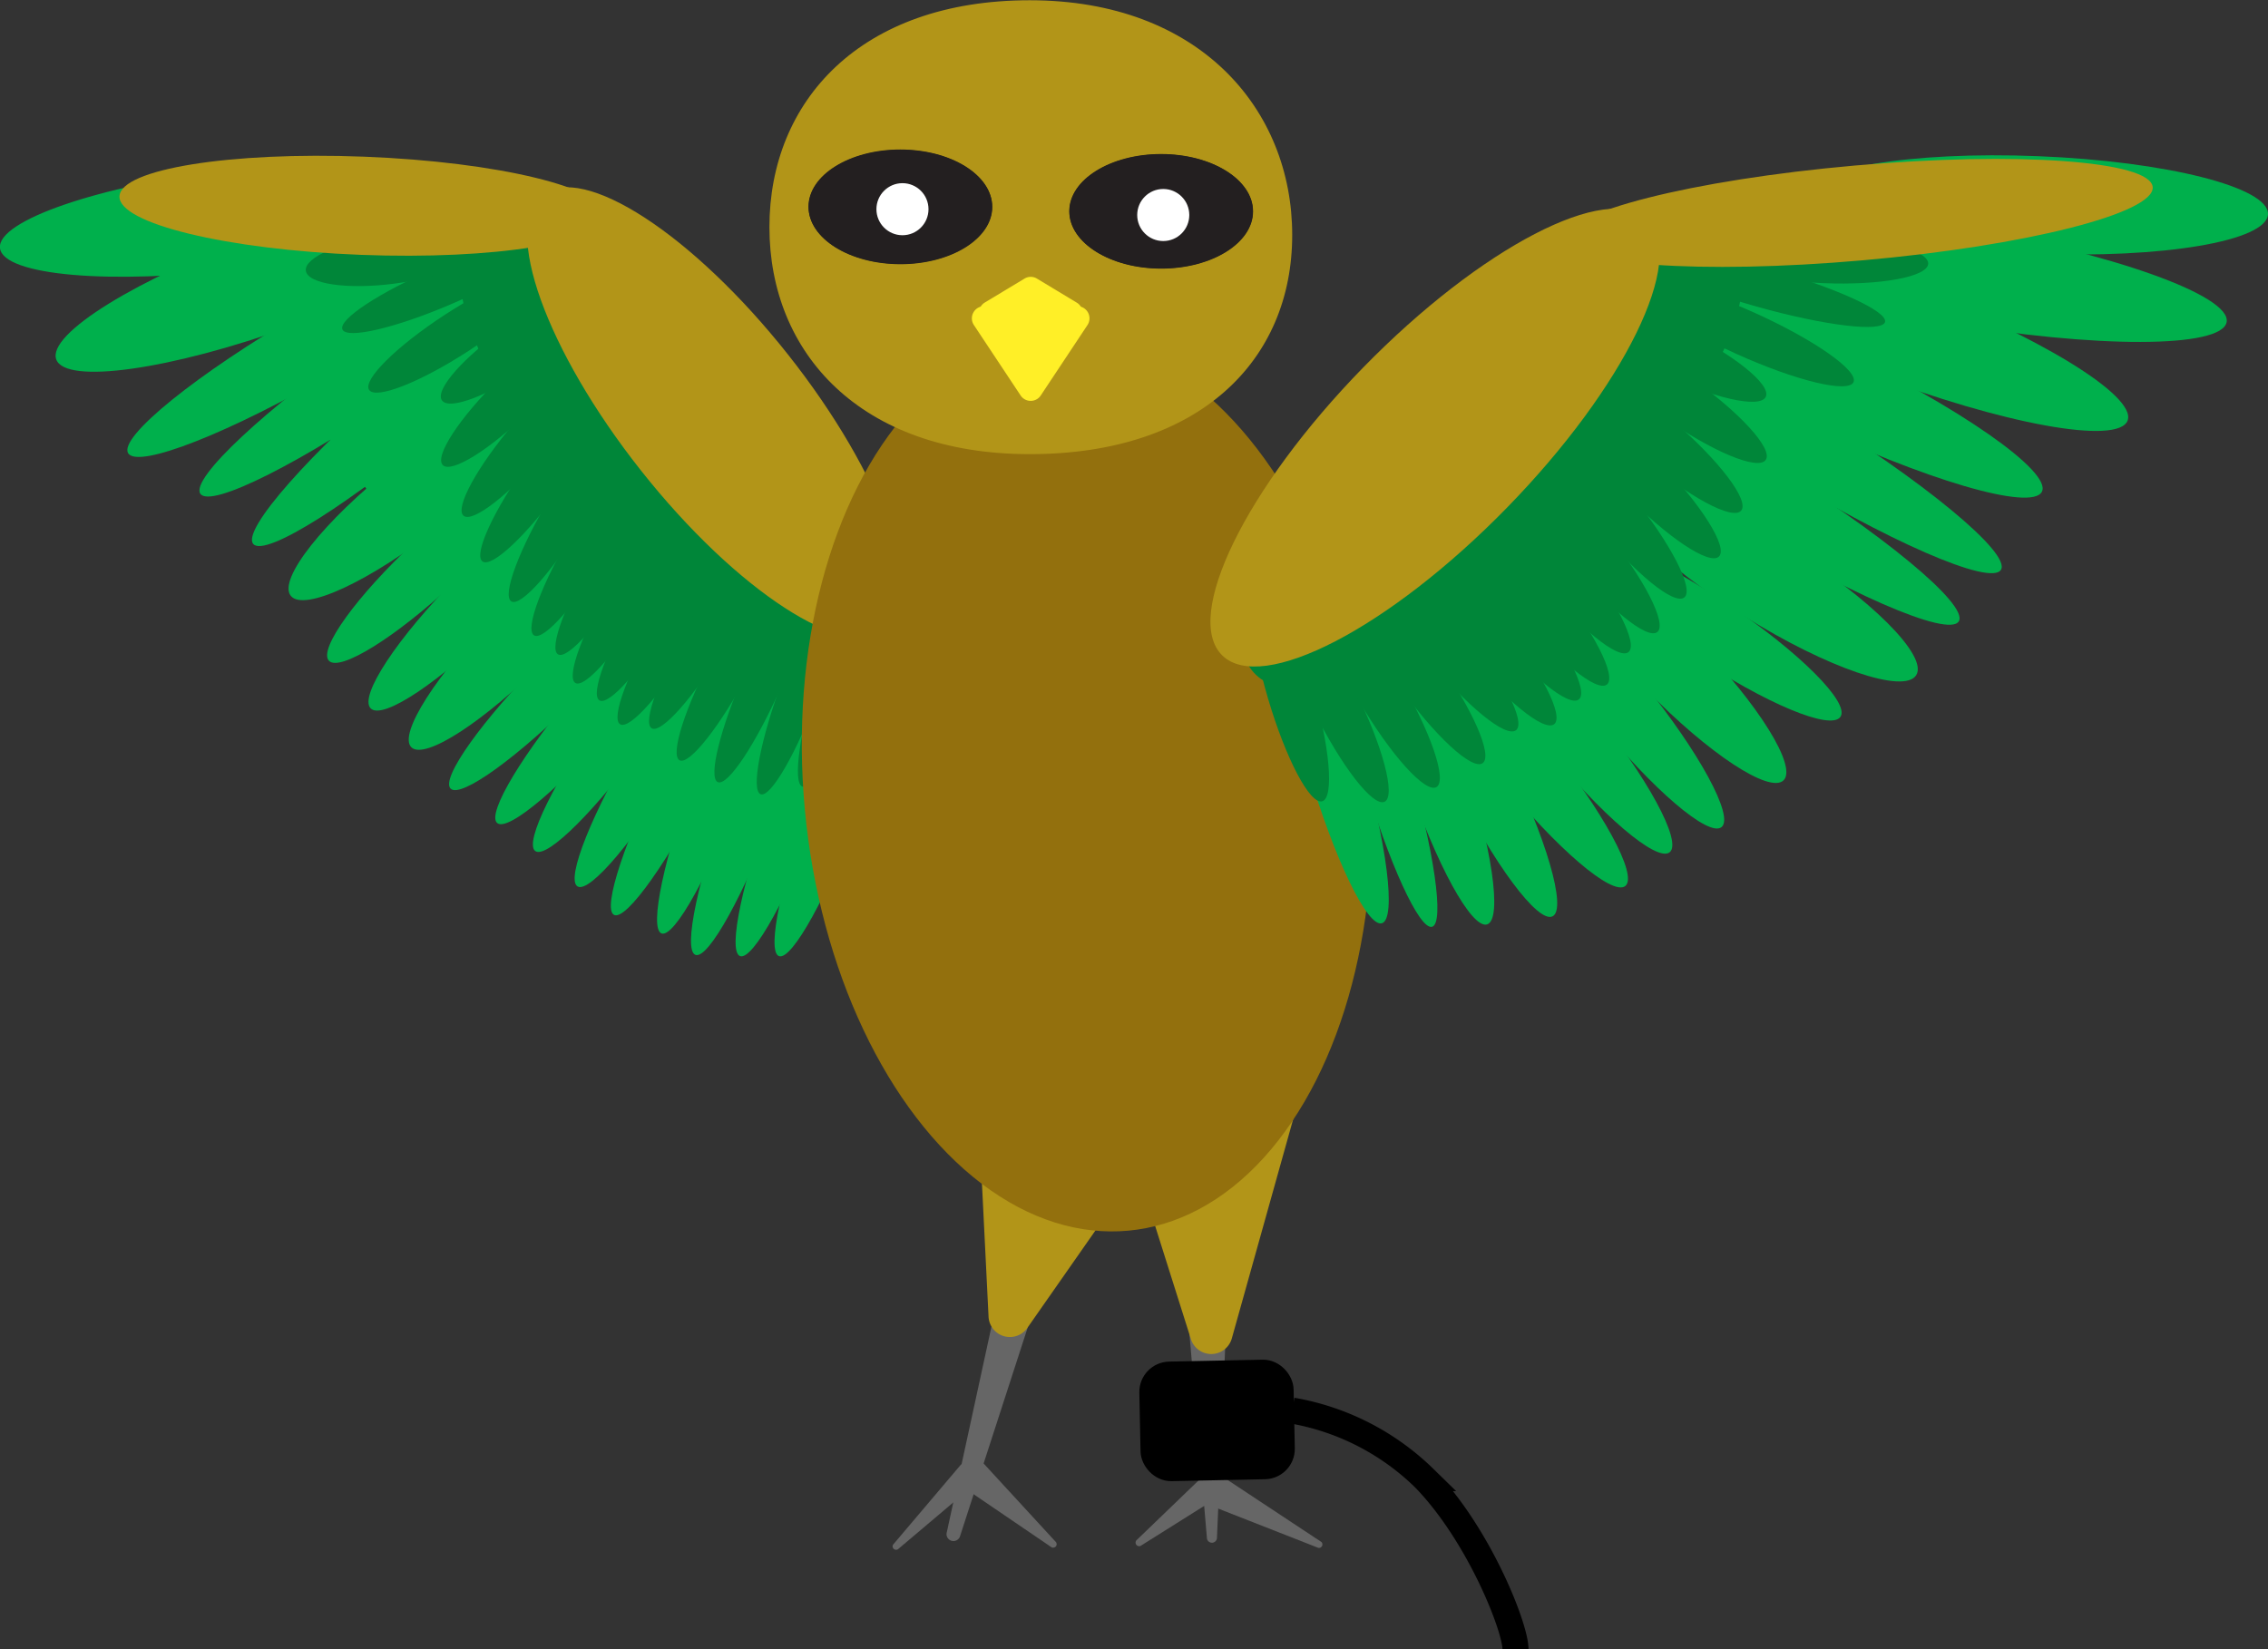 <svg xmlns="http://www.w3.org/2000/svg" viewBox="0 0 261.34 190.08"><rect x="0" y="0" width="261.34" height="190.08" fill="#333333" stroke="none"/><defs><style>.cls-1{fill:#00b04c;}.cls-2{fill:#008639;}.cls-3{fill:#b29518;}.cls-4{fill:#666;}.cls-5{fill:#93700d;}.cls-6{fill:#231f20;}.cls-7{fill:#fff;}.cls-8{fill:#ffef27;}.cls-10,.cls-9{stroke:#000;stroke-miterlimit:10;stroke-width:3px;}.cls-10{fill:none;}</style></defs><g id="torso"><g id="back_wing" data-name="back wing"><ellipse class="cls-1" cx="91.99" cy="92.19" rx="19.18" ry="2.85" transform="translate(-26.55 146.18) rotate(-69.54)"/><ellipse class="cls-1" cx="86.85" cy="92.06" rx="19.18" ry="2.85" transform="translate(-29.77 141.27) rotate(-69.54)"/><ellipse class="cls-1" cx="82.94" cy="89.58" rx="19.18" ry="2.85" transform="translate(-29.99 136) rotate(-69.54)"/><ellipse class="cls-1" cx="79.4" cy="88.3" rx="19.18" ry="2.85" transform="translate(-35.21 119.38) rotate(-63.2)"/><ellipse class="cls-1" cx="60.11" cy="73.27" rx="18.05" ry="3.9" transform="translate(-34.24 64.38) rotate(-45.23)"/><ellipse class="cls-1" cx="76.05" cy="86.29" rx="18.46" ry="2.96" transform="translate(-37.07 107.19) rotate(-59.06)"/><ellipse class="cls-1" cx="72.32" cy="83.21" rx="18.25" ry="2.99" transform="translate(-37.45 93.54) rotate(-54.36)"/><ellipse class="cls-1" cx="69.11" cy="80.91" rx="18.25" ry="2.99" transform="translate(-37.3 81.21) rotate(-49.64)"/><ellipse class="cls-1" cx="64.78" cy="77.9" rx="18.25" ry="2.99" transform="translate(-36.15 69.06) rotate(-45.23)"/><ellipse class="cls-1" cx="55.24" cy="68.98" rx="17.79" ry="3.57" transform="translate(-32.63 59.65) rotate(-45.23)"/><ellipse class="cls-1" cx="50.08" cy="64.75" rx="16.66" ry="3.28" transform="translate(-30.7 51.57) rotate(-42.99)"/><ellipse class="cls-1" cx="48.09" cy="57.09" rx="18.6" ry="4.39" transform="translate(-25.05 42.2) rotate(-38.36)"/><ellipse class="cls-1" cx="26.97" cy="25.25" rx="27.17" ry="5.76" transform="translate(-2.89 3.52) rotate(-7.02)"/><ellipse class="cls-1" cx="31.67" cy="32.41" rx="26.86" ry="5.63" transform="matrix(0.94, -0.34, 0.34, 0.94, -9.06, 12.59)"/><ellipse class="cls-1" cx="36.85" cy="39.32" rx="25.57" ry="3.91" transform="translate(-14.78 23.93) rotate(-30.23)"/><ellipse class="cls-1" cx="44.77" cy="41.75" rx="26.43" ry="3.78" transform="translate(-15.84 33.16) rotate(-34.9)"/><ellipse class="cls-1" cx="49.3" cy="45.52" rx="26.43" ry="3.78" transform="translate(-17.75 42.88) rotate(-40.44)"/><ellipse class="cls-1" cx="62.5" cy="54.09" rx="16.6" ry="43.13" transform="translate(-19.92 60.4) rotate(-45.23)"/><ellipse class="cls-2" cx="100.12" cy="78.57" rx="11.08" ry="1.94" transform="translate(-0.6 156.4) rotate(-75.81)"/><ellipse class="cls-2" cx="96.47" cy="77.8" rx="13.43" ry="2.21" transform="translate(-6.51 146.8) rotate(-72.7)"/><ellipse class="cls-2" cx="92.28" cy="79.03" rx="13.29" ry="2.23" transform="translate(-13.95 138.04) rotate(-69.61)"/><ellipse class="cls-1" cx="96.47" cy="92.19" rx="19.18" ry="2.85" transform="translate(-23.63 150.38) rotate(-69.54)"/><ellipse class="cls-2" cx="87.99" cy="78.11" rx="13.11" ry="2.26" transform="translate(-18.94 127.22) rotate(-66.25)"/><ellipse class="cls-2" cx="84.33" cy="76.23" rx="12.85" ry="2.31" transform="translate(-22.53 115.05) rotate(-62.06)"/><ellipse class="cls-2" cx="81.6" cy="73.06" rx="12.65" ry="2.34" transform="translate(-23.02 105.51) rotate(-59.06)"/><ellipse class="cls-2" cx="77.96" cy="72.59" rx="12.65" ry="2.34" transform="translate(-24.38 102.17) rotate(-59.06)"/><ellipse class="cls-2" cx="75.58" cy="69.84" rx="12.65" ry="2.34" transform="translate(-23.18 98.8) rotate(-59.07)"/><ellipse class="cls-2" cx="72.9" cy="68.25" rx="12.65" ry="2.34" transform="matrix(0.51, -0.86, 0.86, 0.51, -23.12, 95.72)"/><ellipse class="cls-2" cx="68.05" cy="62.35" rx="12.65" ry="2.34" transform="translate(-20.42 88.69) rotate(-59.06)"/><ellipse class="cls-2" cx="70.81" cy="64.53" rx="12.65" ry="2.34" transform="translate(-20.95 92.12) rotate(-59.06)"/><ellipse class="cls-2" cx="65.43" cy="58.43" rx="12.65" ry="2.34" transform="translate(-18.33 84.54) rotate(-59.06)"/><ellipse class="cls-2" cx="62.77" cy="54.66" rx="12.32" ry="2.4" transform="translate(-18.22 73.86) rotate(-54.36)"/><ellipse class="cls-2" cx="61.18" cy="50.26" rx="11.99" ry="2.47" transform="translate(-16.74 64.37) rotate(-49.64)"/><ellipse class="cls-2" cx="59.32" cy="45.42" rx="11.63" ry="2.55" transform="translate(-14.83 54.56) rotate(-44.44)"/><ellipse class="cls-2" cx="59.98" cy="39.79" rx="11.04" ry="2.68" transform="translate(-11.98 41.51) rotate(-34.9)"/><ellipse class="cls-2" cx="52.66" cy="38.31" rx="12.08" ry="2.49" transform="translate(-12.38 34.96) rotate(-33.06)"/><ellipse class="cls-2" cx="51.09" cy="32.95" rx="12.66" ry="2.26" transform="translate(-8.85 22.84) rotate(-23.22)"/><ellipse class="cls-2" cx="45.13" cy="30.03" rx="9.97" ry="2.81" transform="matrix(0.99, -0.13, 0.13, 0.99, -3.47, 6.04)"/><ellipse class="cls-2" cx="77.72" cy="51.52" rx="12.82" ry="34.5" transform="translate(-14.62 64.51) rotate(-41.53)"/><ellipse id="outer_part" data-name="outer part" class="cls-3" cx="82.34" cy="47.53" rx="10.79" ry="32" transform="translate(-11.72 61.39) rotate(-38.36)"/><ellipse id="outer_part-2" data-name="outer part" class="cls-3" cx="41.75" cy="23.68" rx="5.66" ry="28" transform="translate(16.46 64.51) rotate(-87.77)"/></g></g><g id="pasted"><path class="cls-4" d="M110.63,177l7.75-23.91a.8.8,0,0,0-.47-1l-2.35-.93a.79.79,0,0,0-1.07.57l-5.39,24.83A.79.79,0,0,0,110.63,177Z" transform="translate(0 0.03)"/><path class="cls-4" d="M103.47,178.52l9-7.61a.39.39,0,0,0,.06-.55l-1.23-1.54a.41.41,0,0,0-.62,0L102.9,178A.4.4,0,0,0,103.47,178.52Z" transform="translate(0 0.03)"/><path class="cls-4" d="M121.67,177.69l-8.38-9.11a.4.4,0,0,0-.64,0L111.14,171a.39.39,0,0,0,.11.54l9.9,6.74A.4.4,0,0,0,121.67,177.69Z" transform="translate(0 0.03)"/><path class="cls-4" d="M140.23,177.18l1-23.15a.59.59,0,0,0-.54-.6l-3-.23a.59.59,0,0,0-.62.63l2,23.37A.57.57,0,0,0,140.23,177.18Z" transform="translate(0 0.03)"/><path class="cls-4" d="M131.53,178.07l9.54-6a.39.39,0,0,0,.13-.53l-1.18-2.1a.39.39,0,0,0-.62-.09L131,177.44A.4.4,0,0,0,131.53,178.07Z" transform="translate(0 0.03)"/><path class="cls-4" d="M152.26,177.68l-12.1-8a.4.4,0,0,0-.6.21l-.89,2.87a.41.41,0,0,0,.24.5l13,5.1A.4.4,0,0,0,152.26,177.68Z" transform="translate(0 0.03)"/><path class="cls-3" d="M118.39,153l13.15-18.82a2.47,2.47,0,0,0-1.21-3.74l-14.33-5a2.46,2.46,0,0,0-3.27,2.45l1.18,23.83A2.46,2.46,0,0,0,118.39,153Z" transform="translate(0 0.03)"/><path class="cls-3" d="M141.94,154.23,149,129a2.45,2.45,0,0,0-2.26-3.12l-15.24-.66a2.46,2.46,0,0,0-2.45,3.2l8.18,25.89A2.46,2.46,0,0,0,141.94,154.23Z" transform="translate(0 0.03)"/><ellipse id="body" class="cls-5" cx="125.24" cy="90.25" rx="32.64" ry="51.77" transform="translate(-7.8 11.99) rotate(-5.3)"/><path class="cls-3" d="M148.9,27.05c0,14.45-10.66,25.26-30.24,25.26s-30-11.72-30-26.17S99.08,0,118.66,0,148.9,12.59,148.9,27.05Z" transform="translate(0 0.03)"/><ellipse id="right_eye" data-name="right eye" class="cls-6" cx="133.79" cy="24.34" rx="10.58" ry="6.59"/><ellipse id="left_eye" data-name="left eye" class="cls-6" cx="103.74" cy="23.82" rx="10.58" ry="6.59"/><circle class="cls-7" cx="103.98" cy="24.08" r="3"/><circle class="cls-7" cx="134.03" cy="24.75" r="3"/><path class="cls-8" d="M119.93,45.54l5.38-8.11a1.4,1.4,0,0,0-1.16-2.17H113.39a1.4,1.4,0,0,0-1.17,2.17l5.38,8.11A1.39,1.39,0,0,0,119.93,45.54Z" transform="translate(0 0.03)"/><path class="cls-8" d="M118.05,32.08l-4.58,2.76a1.4,1.4,0,0,0,.72,2.59h9.15a1.39,1.39,0,0,0,.72-2.59l-4.57-2.76A1.38,1.38,0,0,0,118.05,32.08Z" transform="translate(0 0.03)"/><rect class="cls-9" x="132.85" y="158.28" width="14.78" height="10.78" rx="2" transform="translate(-3.31 2.93) rotate(-1.17)"/><path class="cls-10" d="M174.63,190.05c0-2.58-4.28-13.34-10.52-19.73a28.8,28.8,0,0,0-15.21-7.78" transform="translate(0 0.03)"/></g><g id="neweyes"><ellipse id="right_eye-2" data-name="right eye" class="cls-6" cx="133.81" cy="24.37" rx="10.58" ry="6.59"/><ellipse id="left_eye-2" data-name="left eye" class="cls-6" cx="103.76" cy="23.86" rx="10.58" ry="6.59"/><circle class="cls-7" cx="103.99" cy="24.11" r="3"/><circle class="cls-7" cx="134.04" cy="24.78" r="3"/></g><g id="front_wing" data-name="front wing"><ellipse class="cls-1" cx="159.68" cy="88.64" rx="2.73" ry="18.92" transform="translate(-18.53 48.71) rotate(-16.4)"/><ellipse class="cls-1" cx="165.36" cy="88.57" rx="3.4" ry="18.92" transform="translate(-19.56 57.1) rotate(-18.51)"/><ellipse class="cls-1" cx="170.48" cy="88.64" rx="3.4" ry="18.92" transform="translate(-21.63 85.1) rotate(-26.41)"/><ellipse class="cls-1" cx="175.58" cy="87.62" rx="3.45" ry="18.61" transform="translate(-16.02 130.05) rotate(-39)"/><ellipse class="cls-1" cx="180.69" cy="83.73" rx="3.45" ry="18.61" transform="translate(-12.43 132.4) rotate(-39)"/><ellipse class="cls-1" cx="186.66" cy="80.83" rx="3.45" ry="18.61" transform="translate(-9.27 135.51) rotate(-39)"/><ellipse class="cls-1" cx="192.65" cy="76.69" rx="4.05" ry="18.45" transform="translate(1.12 156.18) rotate(-44.24)"/><ellipse class="cls-1" cx="197.06" cy="72.5" rx="3.56" ry="18.07" transform="translate(27.09 195.82) rotate(-56.15)"/><ellipse class="cls-1" cx="153.73" cy="87.68" rx="3.18" ry="19.5" transform="translate(-18.5 46.99) rotate(-16.4)"/><ellipse class="cls-1" cx="202.85" cy="66.77" rx="4.72" ry="20.33" transform="matrix(0.53, -0.85, 0.85, 0.53, 39.26, 204.07)"/><ellipse class="cls-1" cx="234.64" cy="23.59" rx="5.62" ry="26.72" transform="translate(201.65 257.12) rotate(-87.7)"/><ellipse class="cls-1" cx="224.93" cy="31.62" rx="5.59" ry="32.12" transform="translate(155.59 247.96) rotate(-80.23)"/><ellipse class="cls-1" cx="217.47" cy="37.89" rx="5.52" ry="29.64" transform="translate(104.62 227.64) rotate(-69.14)"/><ellipse class="cls-1" cx="209.44" cy="44.2" rx="4.67" ry="28.67" transform="translate(78.97 213.94) rotate(-64.36)"/><ellipse class="cls-1" cx="205.9" cy="50.47" rx="4.06" ry="28.94" transform="translate(55.09 199.49) rotate(-58.42)"/><ellipse class="cls-1" cx="201.05" cy="56.41" rx="4.06" ry="28.94" transform="translate(47.71 198.19) rotate(-58.42)"/><ellipse class="cls-2" cx="148.64" cy="79.7" rx="2.65" ry="13.16" transform="translate(-16.45 45.23) rotate(-16.4)"/><ellipse class="cls-2" cx="153.73" cy="80.61" rx="2.66" ry="13.11" transform="translate(-19.81 76.71) rotate(-26.37)"/><ellipse class="cls-2" cx="158.91" cy="79.42" rx="2.67" ry="13.05" transform="translate(-18.33 91.59) rotate(-30.47)"/><ellipse class="cls-2" cx="163.32" cy="77.35" rx="2.69" ry="12.96" transform="translate(-14.58 109.11) rotate(-35.45)"/><ellipse class="cls-2" cx="166.59" cy="74.08" rx="2.7" ry="12.89" transform="translate(-9.54 121.21) rotate(-38.94)"/><ellipse class="cls-2" cx="170.98" cy="73.38" rx="2.7" ry="12.89" transform="translate(-8.12 123.82) rotate(-38.94)"/><ellipse class="cls-2" cx="173.83" cy="70.55" rx="2.7" ry="12.89" transform="translate(-5.72 124.96) rotate(-38.94)"/><ellipse class="cls-2" cx="177.06" cy="68.82" rx="2.7" ry="12.89" transform="translate(-3.91 126.62) rotate(-38.94)"/><ellipse class="cls-2" cx="182.86" cy="62.77" rx="2.7" ry="12.89" transform="translate(1.19 128.92) rotate(-38.94)"/><ellipse class="cls-2" cx="179.54" cy="65.08" rx="2.7" ry="12.89" transform="translate(-1 127.35) rotate(-38.94)"/><ellipse class="cls-2" cx="185.98" cy="58.78" rx="2.7" ry="12.89" transform="translate(4.38 130) rotate(-38.94)"/><ellipse class="cls-2" cx="189.15" cy="54.94" rx="2.73" ry="12.78" transform="translate(15.33 147.62) rotate(-44.25)"/><ellipse class="cls-2" cx="191.01" cy="50.58" rx="2.75" ry="12.67" transform="translate(28.3 162.72) rotate(-49.4)"/><ellipse class="cls-2" cx="193.2" cy="45.74" rx="2.78" ry="12.55" transform="translate(44.55 177.39) rotate(-54.84)"/><ellipse class="cls-2" cx="192.34" cy="40.33" rx="2.82" ry="12.36" transform="translate(72.29 195.95) rotate(-64.19)"/><ellipse class="cls-2" cx="201.18" cy="38.4" rx="2.59" ry="13.61" transform="translate(83.33 205.95) rotate(-65.68)"/><ellipse class="cls-2" cx="203.01" cy="33.09" rx="2.29" ry="14.73" transform="translate(116.24 219.61) rotate(-74.3)"/><ellipse class="cls-2" cx="210.18" cy="29.85" rx="2.74" ry="12" transform="translate(171.68 238.66) rotate(-87.63)"/><ellipse class="cls-2" cx="171.95" cy="52.07" rx="37.04" ry="13.57" transform="matrix(0.74, -0.67, 0.67, 0.74, 9.75, 129.37)"/><ellipse id="outer_part-3" data-name="outer part" class="cls-3" cx="165.36" cy="50.4" rx="35.09" ry="11.57" transform="translate(13.77 133.53) rotate(-45.68)"/><ellipse id="outer_part-4" data-name="outer part" class="cls-3" cx="214.2" cy="24.5" rx="33.98" ry="5.48" transform="translate(-1.32 18.95) rotate(-5.04)"/></g></svg>